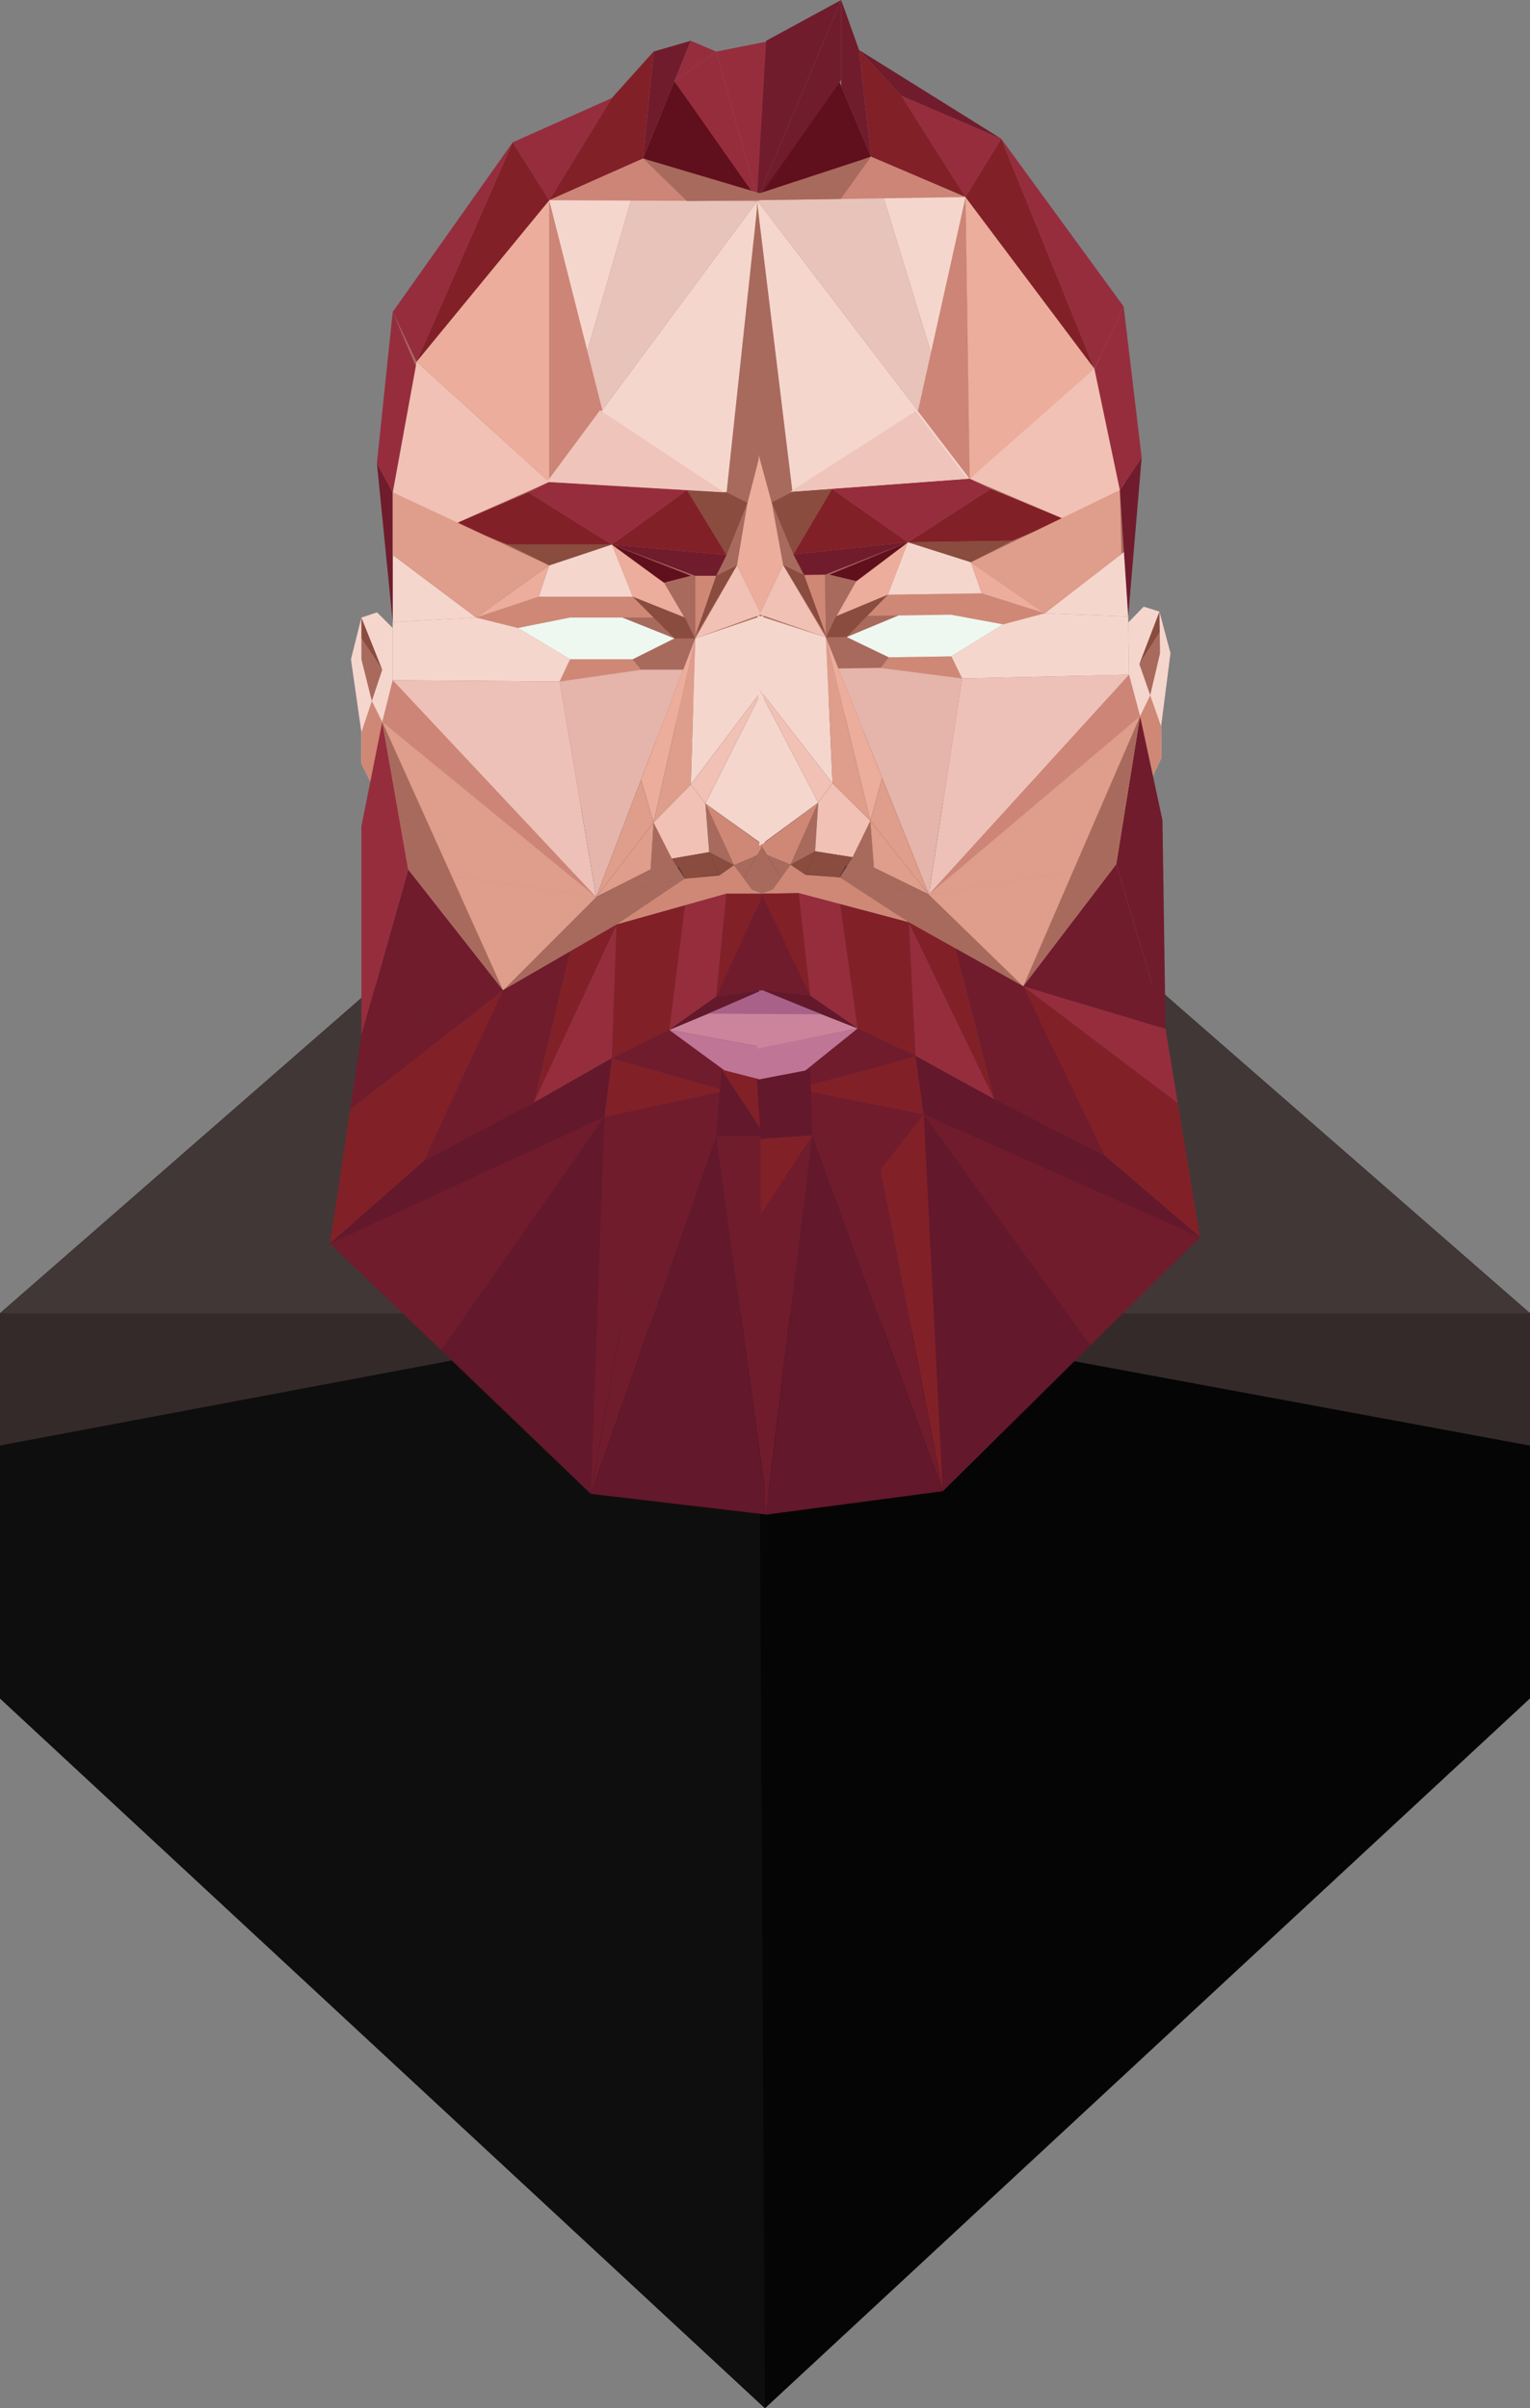 <?xml version="1.0" encoding="UTF-8"?>
<svg xmlns="http://www.w3.org/2000/svg" viewBox="0 0 659.88 1038.76">
  <rect x="0" y="0" width="659.88" height="1038.76" fill="#808080" stroke="none"/>
  <defs>
    <style>
      .cls-1 {
        fill: #edc1b7;
      }

      .cls-2 {
        fill: #600f1c;
      }

      .cls-3 {
        fill: #aa6189;
      }

      .cls-4 {
        fill: #352a2a;
      }

      .cls-5 {
        fill: #eef8f0;
      }

      .cls-6 {
        fill: #e5b4aa;
      }

      .cls-7 {
        fill: #cb849c;
      }

      .cls-8 {
        fill: #ecad9c;
      }

      .cls-9 {
        fill: #701c2d;
      }

      .cls-10 {
        fill: #894c3f;
      }

      .cls-11 {
        fill: #f5d6cd;
      }

      .cls-12 {
        fill: #f0c1b4;
      }

      .cls-13 {
        fill: #bf7596;
      }

      .cls-14 {
        fill: #efc4bb;
      }

      .cls-15 {
        fill: #63182b;
      }

      .cls-16 {
        fill: #0f0e0e;
      }

      .cls-17 {
        fill: #962d3d;
      }

      .cls-18 {
        fill: #423737;
      }

      .cls-19 {
        fill: #cc8576;
      }

      .cls-20 {
        fill: #cf8876;
      }

      .cls-21 {
        fill: none;
      }

      .cls-22 {
        fill: #050505;
      }

      .cls-23 {
        fill: #a86a5d;
      }

      .cls-24 {
        fill: #e8c3ba;
      }

      .cls-25 {
        fill: #df9d8b;
      }

      .cls-26 {
        fill: #822028;
      }
    </style>
  </defs>
  <g id="Layer_3" data-name="Layer 3">
    <g>
      <polygon class="cls-22" points="0 566.45 329.94 278.58 329.94 1038.76 0 732.59 0 566.45"/>
      <polygon class="cls-22" points="659.88 566.45 329.94 278.58 329.94 1038.76 659.88 732.59 659.88 566.45"/>
    </g>
  </g>
  <g id="Layer_2" data-name="Layer 2">
    <path class="cls-23" d="M171.7,140l32.37-50.51,89.85-33.57,76.6,1.14,51.58,21.58,37.2,66.06,26.6,74.29-.75,78.96,4.86,79.96-18.02,49.48-88.94,22.86-122.25,6.9-64.88-41.73s-12.39-86.72-12.61-97.45"/>
    <path class="cls-23" d="M190.92,337.88c-.21-10.73-6.91-23.41-6.91-23.41l-4.34-130.97"/>
    <polygon class="cls-4" points="659.88 623.54 659.88 566.45 327.24 561.95 659.88 623.54"/>
    <polygon class="cls-4" points="0 623.54 327.24 561.95 0 566.45 0 623.54"/>
    <polygon class="cls-16" points="329.94 1038.76 327.24 561.95 0 623.54 0 732.59 329.94 1038.76"/>
    <polygon class="cls-18" points="0 566.45 659.88 566.45 329.94 278.58 0 566.45"/>
    <g>
      <polygon class="cls-21" points="331.37 653.37 326.87 86.37 277.37 68.37 236.87 86.37 179.67 156 169.37 212.37 169.37 293.37 155.87 356.37 155.87 446.37 142.37 536.37 254.87 644.37 331.37 653.37"/>
      <polygon class="cls-11" points="169.37 270.87 162.62 264.12 155.87 266.37 151.37 284.37 155.87 315.87 155.87 329.37 160.37 338.37 169.37 293.37 169.37 270.87"/>
      <polygon class="cls-21" points="223.37 270.87 245.87 266.37 268.37 266.37 290.87 275.37 272.87 284.37 245.87 284.37 223.37 270.87"/>
      <polygon class="cls-23" points="160.37 302.37 155.87 284.37 155.87 275.37 164.87 288.87 160.37 302.37"/>
      <polygon class="cls-20" points="155.87 315.87 160.37 302.37 164.87 311.37 160.37 338.37 155.87 329.37 155.87 315.87"/>
      <polygon class="cls-21" points="164.87 288.87 169.37 270.87 169.37 293.37 164.87 311.37 160.37 302.37 164.87 288.87"/>
      <polygon class="cls-10" points="155.87 275.37 155.87 266.37 164.87 288.87 155.87 275.37"/>
      <polygon class="cls-20" points="205.37 266.37 232.37 257.37 272.87 257.37 295.37 266.37 299.87 275.37 290.87 275.37 268.37 266.37 245.87 266.37 223.37 270.87 205.37 266.37"/>
      <polygon class="cls-21" points="290.87 275.37 272.87 257.37 295.37 266.37 299.87 275.37 290.87 275.37"/>
      <polygon class="cls-23" points="281.87 266.37 268.37 266.37 290.87 275.37 281.87 266.37"/>
      <polygon class="cls-21" points="245.87 266.37 232.37 257.37 205.37 266.37 223.37 270.87 245.87 266.37"/>
      <polygon class="cls-21" points="308.87 248.37 299.87 248.37 263.87 234.87 236.87 243.87 196.37 225.87 236.87 207.87 313.37 212.37 322.37 216.87 317.87 243.87 308.87 248.37"/>
      <polygon class="cls-23" points="308.87 248.37 322.37 216.87 317.87 243.87 308.87 248.37"/>
      <polygon class="cls-21" points="263.87 234.87 218.87 234.87 236.87 243.87 263.87 234.87"/>
      <polygon class="cls-26" points="263.87 234.87 227.87 212.37 196.37 225.87 218.87 234.87 263.87 234.87"/>
      <polygon class="cls-9" points="263.87 234.87 313.37 239.37 308.87 248.37 299.87 248.37 263.87 234.87"/>
      <polygon class="cls-26" points="296.3 211.36 263.87 234.87 313.37 239.37 296.3 211.36"/>
      <polygon class="cls-23" points="329.24 385.51 324.27 383.65 320.77 378.99 329.08 364.54 329.24 385.51"/>
      <polygon class="cls-23" points="320.77 378.99 316.58 373.17 326.59 368.87 320.77 378.99"/>
      <polygon class="cls-21" points="316.58 373.17 305.87 367.57 289.78 370.37 295.38 378.99 310.29 377.59 316.58 373.17"/>
      <polygon class="cls-10" points="310.29 377.59 305.87 367.57 316.58 373.17 310.29 377.59"/>
      <polygon class="cls-10" points="311.22 377.24 292.09 372.66 295.54 378.99 311.22 377.24"/>
      <polygon class="cls-21" points="281.86 354.76 257.12 386.91 276.5 336.35 281.86 354.76"/>
      <polygon class="cls-23" points="305.87 367.57 304.23 346.56 316.58 373.17 305.87 367.57"/>
      <polygon class="cls-21" points="304.23 346.56 328.54 296.27 329.08 364.54 326.59 368.87 316.58 373.17 304.23 346.56"/>
      <polygon class="cls-12" points="297.94 338.37 329.39 296.66 304.23 346.56 297.94 338.37"/>
      <polygon class="cls-21" points="276.5 336.35 299.87 275.37 281.86 354.76 276.5 336.35"/>
      <polygon class="cls-8" points="317.87 243.87 328.29 265.05 327.7 196.08 322.37 216.87 317.87 243.87"/>
      <path class="cls-8" d="M295.37,266.37s-7.52-14.37-9-15.07-22.5-16.43-22.5-16.43l9,22.5,22.5,9Z"/>
      <polygon class="cls-21" points="317.87 243.87 328 228.12 327.7 196.08 317.87 243.87"/>
      <polygon class="cls-25" points="299.87 275.37 297.94 338.37 281.86 354.76 299.87 275.37"/>
      <polygon class="cls-20" points="299.87 274.37 308.87 248.37 299.87 248.37 299.87 274.37"/>
      <polygon class="cls-23" points="286.37 251.3 299.87 248.37 299.87 274.37 286.37 251.3"/>
      <polygon class="cls-10" points="299.87 274.37 317.87 243.87 308.87 248.37 299.87 274.37"/>
      <polygon class="cls-12" points="328.29 265.05 299.87 275.37 317.87 243.87 328.29 265.05"/>
      <polygon class="cls-20" points="329.08 364.54 304.23 346.56 316.58 373.17 326.59 368.87 329.08 364.54"/>
      <polygon class="cls-23" points="313.37 212.37 326.87 86.37 327.7 196.08 322.37 216.87 313.37 212.37"/>
      <polygon class="cls-11" points="236.87 207.87 326.87 86.37 313.37 212.37 236.87 207.87"/>
      <polygon class="cls-11" points="236.87 207.87 236.87 86.37 277.37 68.37 236.87 207.87"/>
      <polygon class="cls-12" points="196.37 225.87 169.37 212.37 179.67 156 236.87 207.87 196.37 225.87"/>
      <polygon class="cls-11" points="236.87 243.87 232.37 257.37 272.87 257.37 263.87 234.87 236.87 243.87"/>
      <polygon class="cls-8" points="236.87 243.87 205.37 266.37 232.37 257.37 236.87 243.87"/>
      <polygon class="cls-11" points="205.37 266.37 169.37 268.31 169.37 239.37 205.37 266.37"/>
      <polygon class="cls-20" points="241.37 293.94 245.87 284.37 272.87 284.37 276.5 288.87 241.37 293.94"/>
      <polygon class="cls-23" points="272.87 284.37 290.87 275.37 299.87 275.37 294.7 288.87 276.5 288.87 272.87 284.37"/>
      <polygon class="cls-11" points="241.37 293.94 169.37 293.37 169.37 268.31 205.37 266.37 223.37 270.87 245.87 284.37 241.37 293.94"/>
      <polygon class="cls-1" points="241.37 293.94 257.12 386.91 164.87 311.37 169.37 293.37 241.37 293.94"/>
      <polygon class="cls-21" points="257.12 386.91 295.38 378.99 289.78 370.37 257.12 386.91"/>
      <polygon class="cls-20" points="164.87 311.37 176.07 375.03 216.97 427.11 265.9 398.8 313.24 385.51 329.24 385.51 324.27 383.65 316.58 373.17 310.29 377.59 295.38 378.99 257.12 386.91 164.87 311.37"/>
      <polygon class="cls-23" points="257.12 386.91 216.97 427.11 265.9 398.8 295.38 378.99 257.12 386.91"/>
      <polygon class="cls-25" points="176.07 375.03 257.12 386.91 216.97 427.11 176.07 375.03"/>
      <polygon class="cls-26" points="313.24 385.51 308.87 429.9 329.57 427.11 329.24 385.51 313.24 385.51"/>
      <polygon class="cls-17" points="308.87 429.9 288.62 444.23 295.38 390.52 313.24 385.51 308.87 429.9"/>
      <polygon class="cls-26" points="288.62 444.23 263.87 456.47 265.9 398.8 295.38 390.52 288.62 444.23"/>
      <polygon class="cls-21" points="263.87 456.47 230.12 475.69 245.87 410.38 265.9 398.8 263.87 456.47"/>
      <path class="cls-9" d="M230.12,475.69s-47.41,29.71-47.41,25.17,34.25-73.75,34.25-73.75l28.9-16.72-15.75,65.3Z"/>
      <polygon class="cls-26" points="216.97 427.11 151.05 478.51 142.37 536.37 182.72 500.85 216.97 427.11"/>
      <polygon class="cls-9" points="176.07 375.03 155.87 446.37 216.97 427.11 176.07 375.03"/>
      <polygon class="cls-17" points="230.12 475.69 265.9 398.8 263.87 456.47 230.12 475.69"/>
      <polygon class="cls-9" points="308.87 429.9 329.24 385.51 329.57 427.11 308.87 429.9"/>
      <polygon class="cls-26" points="263.87 456.47 260.66 481.74 279.62 505.4 308.87 490.02 313.24 470.45 263.87 456.47"/>
      <polygon class="cls-9" points="288.62 444.23 274.57 459.5 263.87 456.47 288.62 444.23"/>
      <polygon class="cls-13" points="288.62 444.23 329.77 451.86 329.94 472.89 313.24 470.45 288.62 444.23"/>
      <polygon class="cls-7" points="288.62 444.23 329.57 427.11 329.77 451.86 288.62 444.23"/>
      <polygon class="cls-9" points="260.66 481.74 313.24 470.45 308.87 490.02 279.62 505.4 260.66 481.74"/>
      <polygon class="cls-15" points="260.66 481.74 182.72 500.85 230.12 475.69 263.87 456.47 260.66 481.74"/>
      <polygon class="cls-15" points="260.66 481.74 190.3 582.38 142.37 536.37 182.72 500.85 260.66 481.74"/>
      <polygon class="cls-9" points="142.37 536.37 260.66 481.74 190.3 582.38 142.37 536.37"/>
      <polygon class="cls-9" points="279.62 505.4 254.87 644.37 190.3 582.38 260.66 481.74 279.62 505.4"/>
      <polygon class="cls-15" points="254.87 644.37 260.66 481.74 190.3 582.38 254.87 644.37"/>
      <polygon class="cls-9" points="308.87 490.02 330.36 526.37 330.07 490.02 308.87 490.02"/>
      <polygon class="cls-9" points="308.87 490.02 331.37 653.37 332.85 526.37 308.87 490.02"/>
      <polygon class="cls-15" points="308.87 490.02 254.87 644.37 331.37 653.37 308.87 490.02"/>
      <polygon class="cls-25" points="281.86 354.76 280.59 375.03 257.12 386.91 281.86 354.76"/>
      <polygon class="cls-21" points="179.67 156 221.12 61.4 236.87 86.37 179.67 156"/>
      <polygon class="cls-17" points="221.12 61.4 263.87 42.29 236.87 86.37 221.12 61.4"/>
      <polygon class="cls-21" points="263.87 42.29 281.87 22.25 277.37 68.37 236.87 86.37 263.87 42.29"/>
      <polygon class="cls-9" points="281.87 22.25 297.94 17.59 277.37 68.37 281.87 22.25"/>
      <polygon class="cls-17" points="297.94 17.59 308.87 22.25 290.87 35.04 297.94 17.59"/>
      <polygon class="cls-2" points="290.87 35.04 327.88 86.76 277.37 68.37 290.87 35.04"/>
      <polygon class="cls-21" points="290.87 35.04 297.94 75.85 277.37 68.37 290.87 35.04"/>
      <polygon class="cls-17" points="308.87 22.25 332.44 17.59 326.87 86.37 308.87 22.25"/>
      <polygon class="cls-9" points="169.37 268.31 162.56 199.81 169.37 212.37 169.37 268.31"/>
      <polygon class="cls-17" points="162.56 199.81 169.37 134.56 179.33 157.86 169.37 212.37 162.56 199.81"/>
      <polygon class="cls-17" points="169.37 134.56 221.12 61.4 179.67 156 169.37 134.56"/>
      <polygon class="cls-6" points="257.12 386.91 294.7 288.87 276.5 288.87 241.37 293.94 257.12 386.91"/>
      <polygon class="cls-11" points="297.94 338.37 299.87 275.37 329.17 265.44 329.39 296.66 297.94 338.37"/>
      <polygon class="cls-8" points="281.86 354.76 299.87 275.37 276.5 336.35 281.86 354.76"/>
      <polygon class="cls-25" points="257.12 386.91 281.86 354.76 276.5 336.35 257.12 386.91"/>
      <polygon class="cls-25" points="176.07 375.03 164.87 311.37 257.12 386.91 176.07 375.03"/>
      <polygon class="cls-11" points="304.23 346.56 329.39 296.66 329.88 364.94 304.23 346.56"/>
      <polygon class="cls-12" points="289.78 370.37 280.59 375.03 281.86 354.76 297.94 338.37 304.23 346.56 305.87 367.57 289.78 370.37"/>
      <polygon class="cls-23" points="295.38 378.99 257.12 386.91 289.78 370.37 295.38 378.99"/>
      <polygon class="cls-10" points="310.29 377.59 305.87 367.57 289.78 370.37 292.09 373.93 310.29 377.59"/>
      <polygon class="cls-10" points="299.87 275.37 295.37 266.37 272.87 257.37 290.87 275.37 299.87 275.37"/>
      <polygon class="cls-17" points="296.3 211.36 236.87 207.87 227.87 212.37 263.87 234.87 296.3 211.36"/>
      <polygon class="cls-2" points="297.94 248.34 286.37 251.3 263.87 234.87 297.94 248.34"/>
      <polygon class="cls-25" points="236.87 243.87 169.37 212.37 169.37 239.37 205.37 266.37 236.87 243.87"/>
      <polygon class="cls-10" points="236.87 243.87 263.87 234.87 218.87 234.87 236.87 243.87"/>
      <polygon class="cls-8" points="236.87 207.87 236.87 86.37 179.67 156 236.87 207.87"/>
      <polygon class="cls-24" points="277.37 68.37 236.87 207.87 326.87 86.37 277.37 68.37"/>
      <polygon class="cls-10" points="313.37 239.37 322.37 216.87 313.37 212.37 296.3 211.36 313.37 239.37"/>
      <polygon class="cls-17" points="155.87 446.37 176.07 375.03 164.87 311.37 155.87 356.37 155.87 446.37"/>
      <polygon class="cls-9" points="151.05 478.51 216.97 427.11 155.87 446.37 151.05 478.51"/>
      <polygon class="cls-26" points="230.12 475.69 245.87 410.38 265.9 398.8 230.12 475.69"/>
      <polygon class="cls-9" points="308.87 490.02 279.62 505.4 254.87 644.37 308.87 490.02"/>
      <polygon class="cls-15" points="329.57 427.11 308.87 429.9 288.62 444.23 329.57 427.11"/>
      <polygon class="cls-9" points="331.39 475.59 288.62 444.23 274.57 459.5 331.39 475.59"/>
      <polygon class="cls-5" points="223.37 270.87 245.87 266.37 268.37 266.37 290.87 275.37 272.87 284.37 245.87 284.37 223.37 270.87"/>
      <polygon class="cls-17" points="290.87 35.04 308.87 22.25 326.87 86.37 290.87 35.04"/>
      <polygon class="cls-26" points="236.87 86.37 263.87 42.29 281.87 22.25 277.37 68.37 236.87 86.37"/>
      <polygon class="cls-26" points="179.67 156 221.12 61.4 236.87 86.37 179.67 156"/>
      <polygon class="cls-21" points="330.24 653.34 326.44 86.33 375.67 67.61 416.43 85.01 474.65 153.8 485.77 210.01 486.95 291 501.37 353.8 502.69 443.79 517.5 533.58 406.6 643.22 330.24 653.34"/>
      <polygon class="cls-11" points="486.62 268.51 493.27 261.66 500.06 263.81 504.82 281.74 500.78 313.3 500.98 326.8 496.61 335.87 486.95 291 486.62 268.51"/>
      <polygon class="cls-21" points="432.63 269.3 410.07 265.13 387.57 265.46 365.2 274.78 383.33 283.52 410.33 283.12 432.63 269.3"/>
      <polygon class="cls-23" points="496.08 299.87 500.32 281.81 500.19 272.81 491.39 286.44 496.08 299.87"/>
      <polygon class="cls-20" points="500.78 313.3 496.08 299.87 491.72 308.94 496.61 335.87 500.98 326.8 500.78 313.3"/>
      <polygon class="cls-21" points="491.39 286.44 486.62 268.51 486.95 291 491.72 308.94 496.08 299.87 491.39 286.44"/>
      <polygon class="cls-10" points="500.19 272.81 500.06 263.81 491.39 286.44 500.19 272.81"/>
      <polygon class="cls-20" points="450.56 264.53 423.43 255.93 382.94 256.52 360.57 265.85 356.2 274.92 365.2 274.78 387.57 265.46 410.07 265.13 432.63 269.3 450.56 264.53"/>
      <polygon class="cls-21" points="365.2 274.78 382.94 256.52 360.57 265.85 356.2 274.92 365.2 274.78"/>
      <polygon class="cls-23" points="374.07 265.65 387.57 265.46 365.2 274.78 374.07 265.65"/>
      <polygon class="cls-21" points="410.07 265.13 423.43 255.93 450.56 264.53 432.63 269.3 410.07 265.13"/>
      <polygon class="cls-21" points="346.81 248.05 355.81 247.92 391.61 233.89 418.74 242.5 458.97 223.91 418.21 206.5 341.78 212.12 332.85 216.75 337.74 243.68 346.81 248.05"/>
      <polygon class="cls-23" points="346.81 248.05 332.85 216.75 337.74 243.68 346.81 248.05"/>
      <polygon class="cls-21" points="391.61 233.89 436.6 233.23 418.74 242.5 391.61 233.89"/>
      <polygon class="cls-26" points="391.61 233.89 427.27 210.87 458.97 223.91 436.6 233.23 391.61 233.89"/>
      <polygon class="cls-9" points="391.61 233.89 342.18 239.12 346.81 248.05 355.81 247.92 391.61 233.89"/>
      <polygon class="cls-26" points="358.84 210.87 391.61 233.89 342.18 239.12 358.84 210.87"/>
      <polygon class="cls-23" points="328.44 385.48 333.39 383.54 336.82 378.83 328.3 364.51 328.44 385.48"/>
      <polygon class="cls-23" points="336.82 378.83 340.93 372.95 330.85 368.8 336.82 378.83"/>
      <polygon class="cls-21" points="340.93 372.95 351.55 367.2 367.68 369.76 362.21 378.46 347.28 377.28 340.93 372.95"/>
      <polygon class="cls-10" points="347.28 377.28 351.55 367.2 340.93 372.95 347.28 377.28"/>
      <polygon class="cls-10" points="346.34 376.94 365.4 372.08 362.04 378.46 346.34 376.94"/>
      <polygon class="cls-21" points="375.37 354.03 400.58 385.82 380.46 335.55 375.37 354.03"/>
      <polygon class="cls-23" points="351.55 367.2 352.89 346.17 340.93 372.95 351.55 367.2"/>
      <polygon class="cls-21" points="352.89 346.17 327.85 296.23 328.3 364.51 330.85 368.8 340.93 372.95 352.89 346.17"/>
      <polygon class="cls-12" points="359.06 337.88 327 296.64 352.89 346.17 359.06 337.88"/>
      <polygon class="cls-21" points="380.46 335.55 356.2 274.92 375.37 354.03 380.46 335.55"/>
      <polygon class="cls-8" points="337.74 243.68 327.64 265.01 327.21 196.04 332.85 216.75 337.74 243.68"/>
      <path class="cls-8" d="M360.57,265.85s7.31-14.48,8.78-15.2,22.26-16.76,22.26-16.76l-8.67,22.63-22.37,9.33Z"/>
      <polyline class="cls-15" points="311.22 461.36 308.87 490.02 330.07 490.02"/>
      <polyline class="cls-26" points="330.07 490.02 329.88 466.13 311.22 461.36"/>
      <polygon class="cls-21" points="337.74 243.68 327.39 228.08 327.21 196.04 337.74 243.68"/>
      <polygon class="cls-25" points="356.2 274.92 359.06 337.88 375.37 354.03 356.2 274.92"/>
      <polygon class="cls-20" points="356.19 273.92 346.81 248.05 355.81 247.92 356.19 273.92"/>
      <polygon class="cls-23" points="369.35 250.65 355.81 247.92 356.19 273.92 369.35 250.65"/>
      <polygon class="cls-10" points="356.19 273.92 337.74 243.68 346.81 248.05 356.19 273.92"/>
      <polygon class="cls-12" points="327.64 265.01 356.2 274.92 337.74 243.68 327.64 265.01"/>
      <polygon class="cls-20" points="328.3 364.51 352.89 346.17 340.93 372.95 330.85 368.8 328.3 364.51"/>
      <polygon class="cls-23" points="341.78 212.12 326.44 86.33 327.21 196.04 332.85 216.75 341.78 212.12"/>
      <polygon class="cls-11" points="418.21 206.5 326.44 86.33 341.78 212.12 418.21 206.5"/>
      <polygon class="cls-11" points="418.21 206.5 416.43 85.01 375.67 67.61 418.21 206.5"/>
      <polygon class="cls-12" points="458.97 223.91 485.77 210.01 474.65 153.8 418.21 206.5 458.97 223.91"/>
      <polygon class="cls-11" points="418.74 242.5 423.43 255.93 382.94 256.52 391.61 233.89 418.74 242.5"/>
      <polygon class="cls-8" points="418.74 242.5 450.56 264.53 423.43 255.93 418.74 242.5"/>
      <polygon class="cls-11" points="450.56 264.53 486.59 265.95 486.16 237.01 450.56 264.53"/>
      <polygon class="cls-20" points="414.97 292.63 410.33 283.12 383.33 283.52 379.77 288.07 414.97 292.63"/>
      <polygon class="cls-23" points="383.33 283.52 365.2 274.78 356.2 274.92 361.57 288.34 379.77 288.07 383.33 283.52"/>
      <polygon class="cls-11" points="414.97 292.63 486.95 291 486.59 265.95 450.56 264.53 432.63 269.3 410.33 283.12 414.97 292.63"/>
      <polygon class="cls-1" points="414.97 292.63 400.58 385.82 491.72 308.94 486.95 291 414.97 292.63"/>
      <polygon class="cls-21" points="400.58 385.82 362.21 378.46 367.68 369.76 400.58 385.82"/>
      <polygon class="cls-20" points="491.72 308.94 481.44 372.75 441.32 425.42 391.98 397.83 344.45 385.24 328.44 385.48 333.39 383.54 340.93 372.95 347.28 377.28 362.21 378.46 400.58 385.82 491.72 308.94"/>
      <polygon class="cls-23" points="400.58 385.82 441.32 425.42 391.98 397.83 362.21 378.46 400.58 385.82"/>
      <polygon class="cls-25" points="481.44 372.75 400.58 385.82 441.32 425.42 481.44 372.75"/>
      <polygon class="cls-26" points="344.45 385.24 349.47 429.56 328.72 427.07 328.44 385.48 344.45 385.24"/>
      <polygon class="cls-17" points="349.47 429.56 369.92 443.6 362.38 389.99 344.45 385.24 349.47 429.56"/>
      <polygon class="cls-26" points="369.92 443.6 394.85 455.47 391.98 397.83 362.38 389.99 369.92 443.6"/>
      <polygon class="cls-21" points="394.85 455.47 428.88 474.19 412.17 409.13 391.98 397.83 394.85 455.47"/>
      <path class="cls-9" d="M428.88,474.19s47.83,29.01,47.77,24.47-35.33-73.24-35.33-73.24l-29.14-16.3,16.7,65.07Z"/>
      <polygon class="cls-26" points="441.32 425.42 507.98 475.85 517.5 533.58 476.64 498.66 441.32 425.42"/>
      <polygon class="cls-9" points="481.44 372.75 502.69 443.79 441.32 425.42 481.44 372.75"/>
      <polygon class="cls-17" points="428.88 474.19 391.98 397.83 394.85 455.47 428.88 474.19"/>
      <polygon class="cls-9" points="349.47 429.56 328.44 385.48 328.72 427.07 349.47 429.56"/>
      <polygon class="cls-26" points="394.85 455.47 398.43 480.69 379.81 504.62 350.34 489.67 341.92 466.09 394.85 455.47"/>
      <polygon class="cls-9" points="369.92 443.6 384.19 458.65 394.85 455.47 369.92 443.6"/>
      <polygon class="cls-13" points="369.92 443.6 327.77 451.86 327.24 473.15 345.69 470.17 369.92 443.6"/>
      <polygon class="cls-7" points="369.92 443.6 327.57 427.11 326.44 452.32 369.92 443.6"/>
      <polygon class="cls-9" points="398.43 480.69 345.69 470.17 350.34 489.67 379.81 504.62 398.43 480.69"/>
      <polygon class="cls-15" points="398.43 480.69 476.64 498.66 428.88 474.19 394.85 455.47 398.43 480.69"/>
      <polygon class="cls-15" points="398.43 480.69 470.25 580.29 517.5 533.58 476.64 498.66 398.43 480.69"/>
      <polygon class="cls-9" points="517.5 533.58 398.43 480.69 470.25 580.29 517.5 533.58"/>
      <polygon class="cls-26" points="379.81 504.62 406.6 643.22 470.25 580.29 398.43 480.69 379.81 504.62"/>
      <polygon class="cls-15" points="406.6 643.22 398.43 480.69 470.25 580.29 406.6 643.22"/>
      <polygon class="cls-26" points="350.34 489.67 328.07 528.63 328.08 491.19 350.34 489.67"/>
      <polygon class="cls-9" points="350.34 489.67 330.24 653.34 326.44 526.37 350.34 489.67"/>
      <polygon class="cls-15" points="350.34 489.67 406.6 643.22 330.24 653.34 350.34 489.67"/>
      <polygon class="cls-25" points="375.37 354.03 376.94 374.28 400.58 385.82 375.37 354.03"/>
      <polygon class="cls-21" points="472 159.03 431.81 59.82 416.43 85.01 472 159.03"/>
      <polygon class="cls-17" points="431.81 59.82 388.79 41.34 416.43 85.01 431.81 59.82"/>
      <polygon class="cls-21" points="388.79 41.34 370.5 21.56 375.67 67.61 416.43 85.01 388.79 41.34"/>
      <polygon class="cls-2" points="361.69 34.48 325.44 86.74 375.67 67.61 361.69 34.48"/>
      <polygon class="cls-21" points="361.69 34.48 355.22 75.39 375.67 67.61 361.69 34.48"/>
      <polygon class="cls-9" points="486.59 265.95 492.39 197.35 482.98 211.36 486.59 265.95"/>
      <polygon class="cls-17" points="492.39 197.35 484.63 132.22 472 159.03 482.98 211.36 492.39 197.35"/>
      <polygon class="cls-17" points="484.63 132.22 431.81 59.82 472 159.03 484.63 132.22"/>
      <polygon class="cls-6" points="400.58 385.82 361.57 288.34 379.77 288.07 414.97 292.63 400.58 385.82"/>
      <polygon class="cls-11" points="359.06 337.88 356.2 274.92 326.76 265.42 327 296.64 359.06 337.88"/>
      <polygon class="cls-8" points="375.37 354.03 356.2 274.92 380.46 335.55 375.37 354.03"/>
      <polygon class="cls-25" points="400.58 385.82 375.37 354.03 380.46 335.55 400.58 385.82"/>
      <polygon class="cls-25" points="481.44 372.75 491.72 308.94 400.58 385.82 481.44 372.75"/>
      <polygon class="cls-11" points="352.89 346.17 327 296.64 327.5 364.91 352.89 346.17"/>
      <polygon class="cls-12" points="367.68 369.76 376.94 374.28 375.37 354.03 359.06 337.88 352.89 346.17 351.55 367.2 367.68 369.76"/>
      <polygon class="cls-23" points="362.21 378.46 400.58 385.82 367.68 369.76 362.21 378.46"/>
      <polygon class="cls-10" points="347.28 377.28 351.55 367.2 367.68 369.76 365.42 373.35 347.28 377.28"/>
      <polygon class="cls-10" points="356.2 274.92 360.57 265.85 382.94 256.52 365.2 274.78 356.2 274.92"/>
      <polygon class="cls-17" points="358.84 210.87 418.21 206.5 427.27 210.87 391.61 233.89 358.84 210.87"/>
      <polygon class="cls-2" points="357.74 247.86 369.35 250.65 391.61 233.89 357.74 247.86"/>
      <polygon class="cls-25" points="418.74 242.5 482.98 211.36 483.7 238.91 450.56 264.53 418.74 242.5"/>
      <polygon class="cls-10" points="418.74 242.5 391.61 233.89 436.6 233.23 418.74 242.5"/>
      <polygon class="cls-8" points="418.21 206.5 416.43 85.01 472 159.03 418.21 206.5"/>
      <polygon class="cls-24" points="375.67 67.61 418.21 206.5 326.44 86.33 375.67 67.61"/>
      <polygon class="cls-10" points="342.18 239.12 332.85 216.75 341.78 212.12 358.84 210.87 342.18 239.12"/>
      <polygon class="cls-9" points="502.69 443.79 481.44 372.75 491.72 308.94 501.37 353.8 502.69 443.79"/>
      <polygon class="cls-17" points="507.98 475.85 441.32 425.42 502.69 443.79 507.98 475.85"/>
      <polygon class="cls-26" points="428.88 474.19 412.17 409.13 391.98 397.83 428.88 474.19"/>
      <polygon class="cls-9" points="350.34 489.67 379.81 504.62 406.6 643.22 350.34 489.67"/>
      <polygon class="cls-15" points="328.72 427.07 349.47 429.56 369.92 443.6 328.72 427.07"/>
      <polygon class="cls-9" points="334.75 471.85 369.92 443.6 384.19 458.65 334.75 471.85"/>
      <polygon class="cls-5" points="432.63 269.3 410.07 265.13 387.57 265.46 365.2 274.78 383.33 283.52 410.33 283.12 432.63 269.3"/>
      <polygon class="cls-15" points="328.08 491.19 326.44 465.76 349.47 461.36 350.34 489.67 328.08 491.19"/>
      <polygon class="cls-26" points="416.43 85.01 388.79 41.34 370.5 21.56 375.67 67.61 416.43 85.01"/>
      <polygon class="cls-26" points="472 159.03 431.81 59.82 416.43 85.01 472 159.03"/>
      <polygon class="cls-9" points="330.44 17.59 362.81 0 326.44 86.33 330.44 17.59"/>
      <polygon class="cls-9" points="362.81 0 362.81 34.48 326.44 86.33 362.81 0"/>
      <polygon class="cls-9" points="370.5 21.56 362.81 0 362.81 37.15 375.67 67.61 370.5 21.56"/>
      <polygon class="cls-9" points="370.5 21.56 431.81 59.82 388.79 41.34 370.5 21.56"/>
      <polygon class="cls-23" points="216.97 427.11 164.87 311.37 176.07 375.03 216.97 427.11"/>
      <polygon class="cls-23" points="441.32 425.42 481.44 372.75 491.72 308.94 441.32 425.42"/>
      <polygon class="cls-19" points="486.95 291 400.58 385.82 491.72 308.94 486.95 291"/>
      <polygon class="cls-19" points="257.12 386.91 169.37 293.37 164.87 311.37 257.12 386.91"/>
      <polygon class="cls-19" points="236.87 86.37 327.88 86.76 277.37 68.37 236.87 86.37"/>
      <polygon class="cls-19" points="326.87 86.37 375.67 67.61 416.43 85.01 326.87 86.37"/>
      <polygon class="cls-23" points="277.37 68.37 296.3 86.74 362.58 85.83 375.67 67.61 327.7 83.33 277.37 68.37"/>
      <polygon class="cls-19" points="236.87 86.37 259.79 176.93 236.87 207.87 236.87 86.37"/>
      <polygon class="cls-19" points="416.43 85.01 395.91 177.3 418.21 206.5 416.43 85.01"/>
      <polygon class="cls-23" points="289.78 370.37 281.86 354.76 280.59 375.03 289.78 370.37"/>
      <polygon class="cls-23" points="375.37 354.03 367.68 369.76 376.94 374.28 375.37 354.03"/>
    </g>
    <polygon class="cls-14" points="394.91 177.3 340.78 212.12 417.21 206.5 394.91 177.3"/>
    <polygon class="cls-14" points="312.37 212.37 258.79 176.93 235.87 207.87 312.37 212.37"/>
    <polygon class="cls-3" points="305.34 437.24 354.3 437.51 328.72 427.07 305.34 437.24"/>
  </g>
</svg>